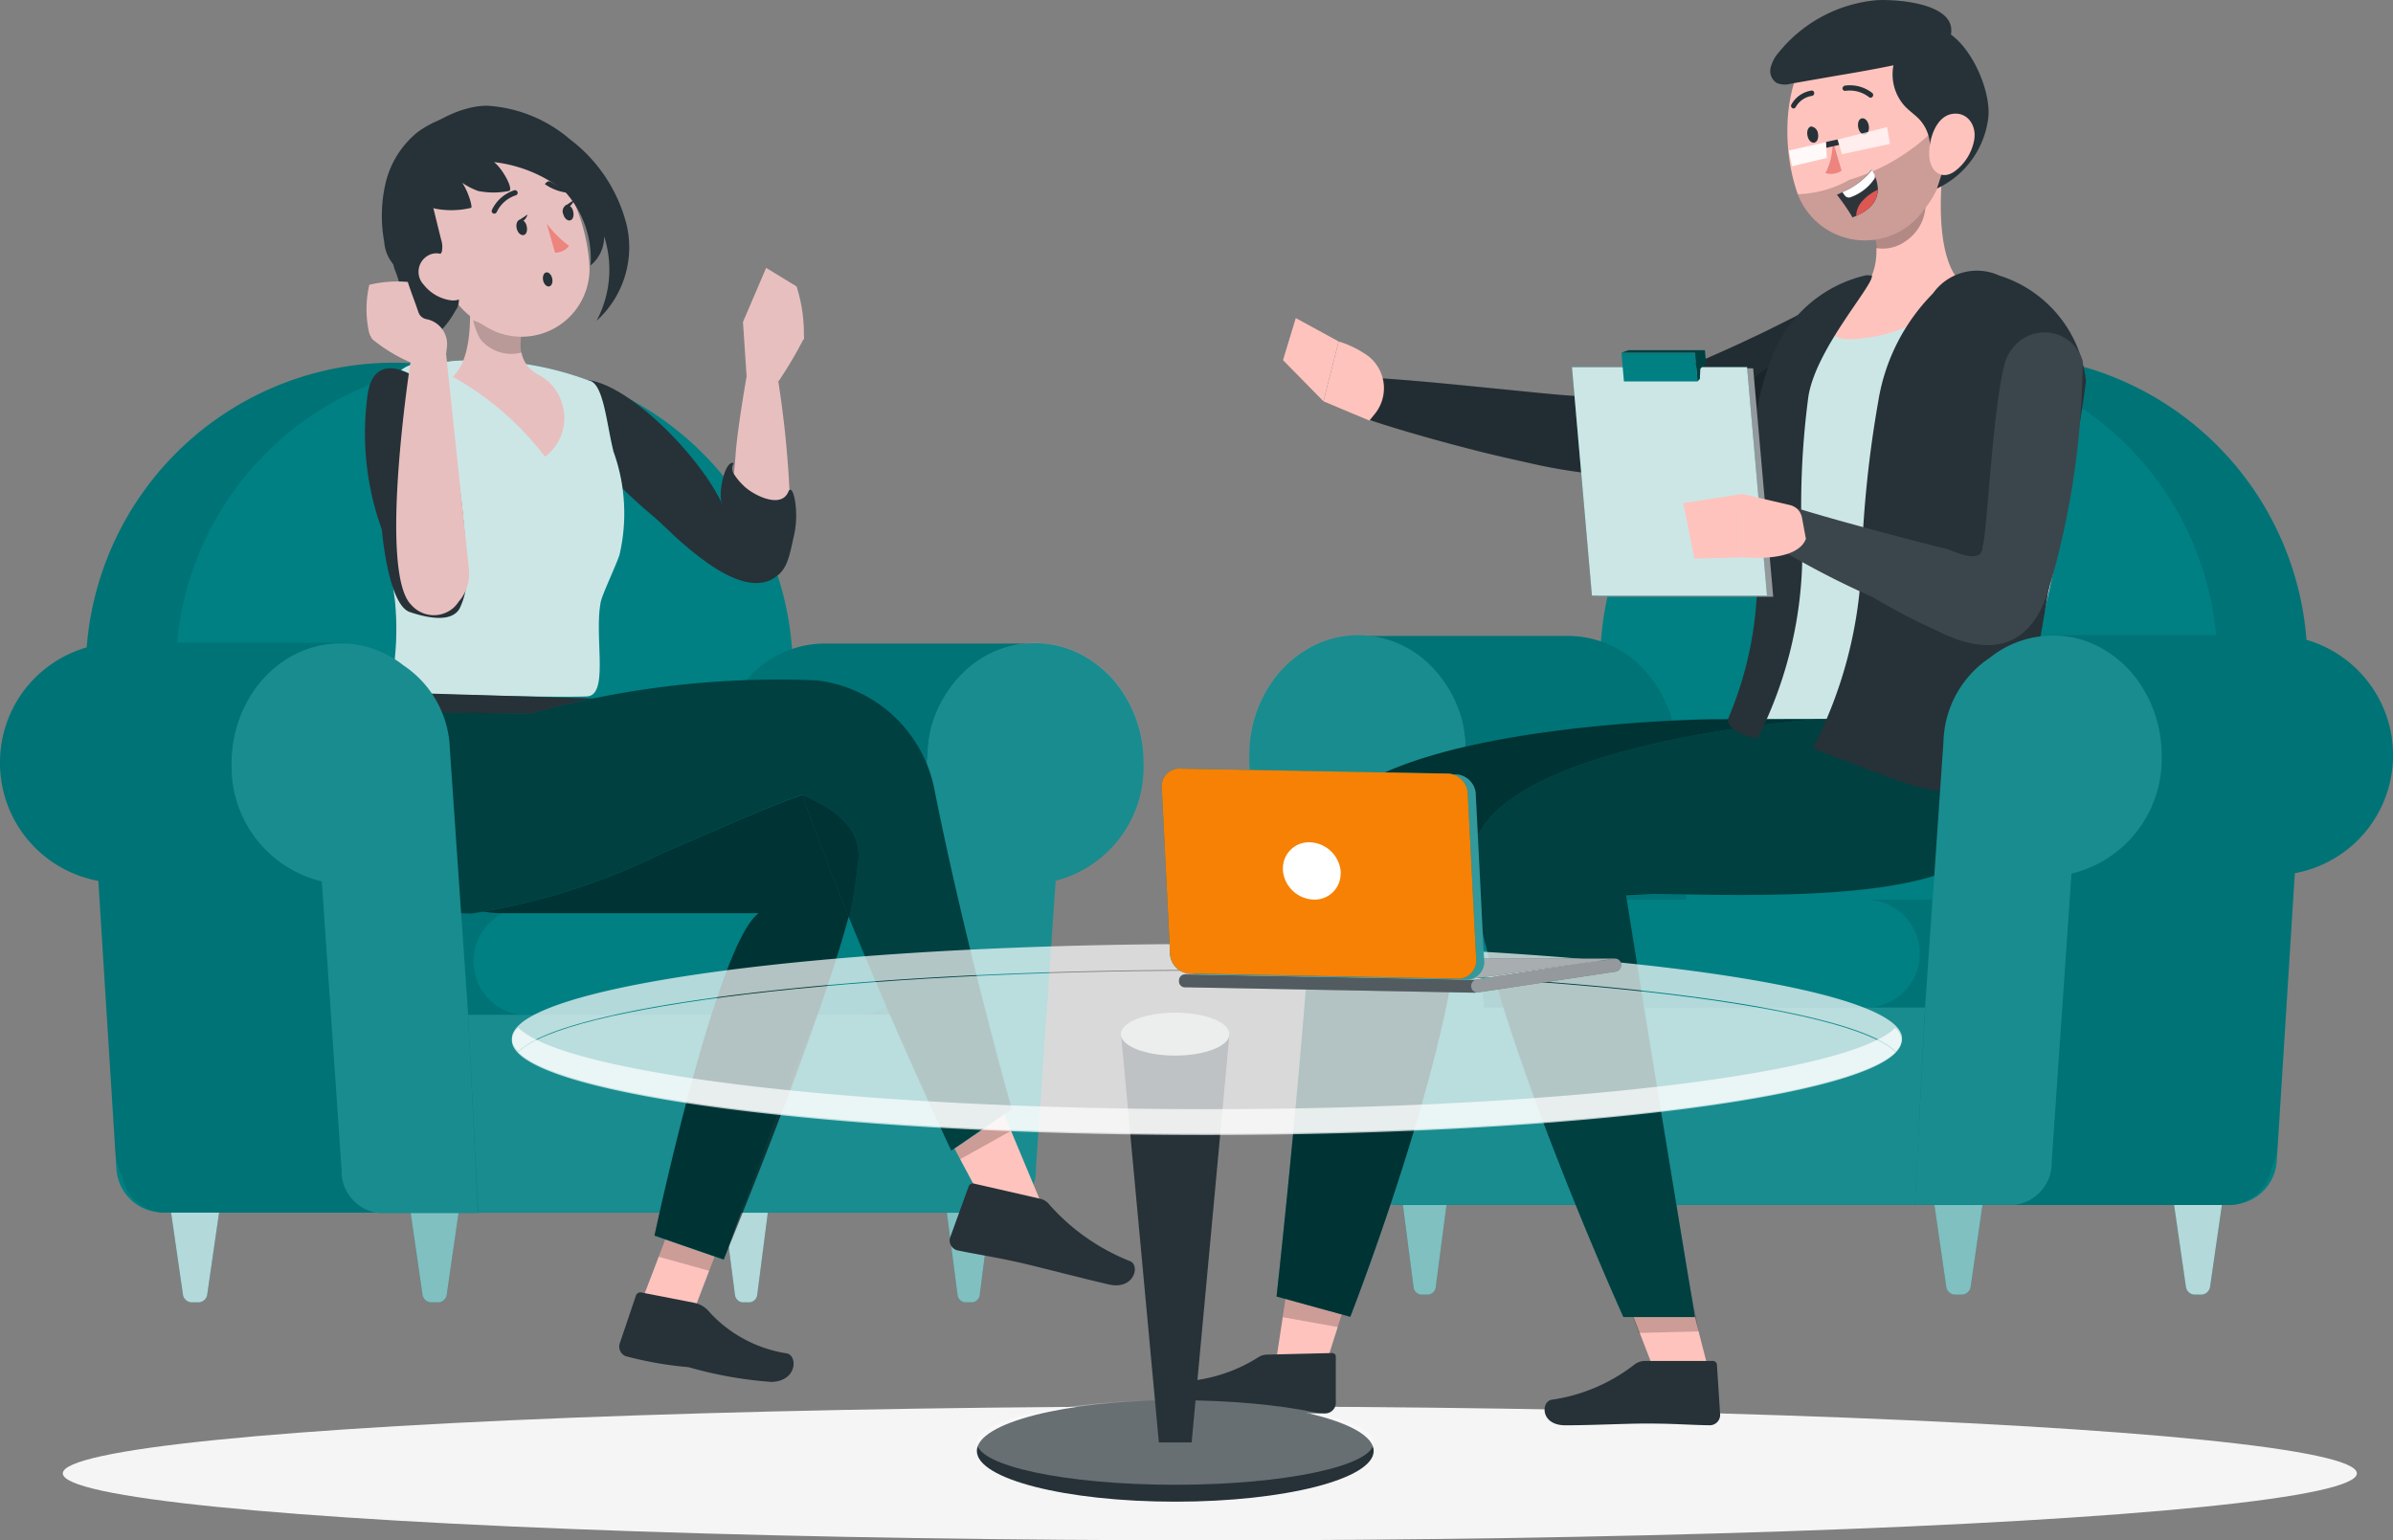 <svg xmlns="http://www.w3.org/2000/svg" width="78.697" height="50.66" viewBox="0 0 78.697 50.66">
  <rect x="0" y="0" width="78.697" height="50.66" fill="#808080" stroke="none"/>
  <g id="Group_6039" data-name="Group 6039" transform="translate(-266.404 -722)">
    <ellipse id="freepik--path--inject-2" cx="37.722" cy="2.202" rx="37.722" ry="2.202" transform="translate(268.469 768.256)" fill="#f5f5f5"/>
    <path id="Path_4640" data-name="Path 4640" d="M56.932,34.346l.988-15.731a10.147,10.147,0,0,0-9.49-10.764h0c-.213-.013-.425-.021-.636-.019h0a10.149,10.149,0,0,0-10.131,9.576L36.63,35.779H55.4A1.531,1.531,0,0,0,56.932,34.346Z" transform="translate(284.346 725.843)" fill="#008083"/>
    <path id="Path_4641" data-name="Path 4641" d="M56.966,33.779l.953-15.162A10.149,10.149,0,0,0,48.428,7.853c-.213-.013-.425-.021-.636-.019h0a10.149,10.149,0,0,0-10.131,9.576L36.63,35.783H54.838A2.14,2.14,0,0,0,56.966,33.779Z" transform="translate(284.346 725.844)" opacity="0.1" style="mix-blend-mode: normal;isolation: isolate"/>
    <path id="Path_4642" data-name="Path 4642" d="M54.862,35.78l1.077-17.166a10.15,10.15,0,0,0-9.5-10.764c-.21-.013-.422-.019-.633-.019h0a10.147,10.147,0,0,0-10.131,9.576L34.636,35.781Z" transform="translate(283.369 725.843)" fill="#008083"/>
    <path id="Path_4643" data-name="Path 4643" d="M48.644,29.546H48.9a.3.3,0,0,0,.276-.262l.389-2.691H47.991l.389,2.691A.3.3,0,0,0,48.644,29.546Z" transform="translate(289.91 735.032)" fill="#008083"/>
    <path id="Path_4644" data-name="Path 4644" d="M48.644,29.546H48.9a.3.3,0,0,0,.276-.262l.389-2.691H47.991l.389,2.691A.3.3,0,0,0,48.644,29.546Z" transform="translate(289.91 735.032)" fill="#fff" opacity="0.7" style="mix-blend-mode: normal;isolation: isolate"/>
    <path id="Path_4645" data-name="Path 4645" d="M31.564,29.546H31.8a.279.279,0,0,0,.25-.262l.352-2.691H30.968l.349,2.691A.28.28,0,0,0,31.564,29.546Z" transform="translate(281.572 735.032)" fill="#008083"/>
    <path id="Path_4646" data-name="Path 4646" d="M31.564,29.546H31.8a.279.279,0,0,0,.25-.262l.352-2.691H30.968l.349,2.691A.28.28,0,0,0,31.564,29.546Z" transform="translate(281.572 735.032)" fill="#fff" opacity="0.5" style="mix-blend-mode: normal;isolation: isolate"/>
    <path id="Path_4647" data-name="Path 4647" d="M36.476,29.546h.235a.279.279,0,0,0,.25-.262l.346-2.691h-1.43l.343,2.691A.281.281,0,0,0,36.476,29.546Z" transform="translate(283.977 735.032)" fill="#008083"/>
    <path id="Path_4648" data-name="Path 4648" d="M36.476,29.546h.235a.279.279,0,0,0,.25-.262l.346-2.691h-1.43l.343,2.691A.281.281,0,0,0,36.476,29.546Z" transform="translate(283.977 735.032)" fill="#fff" opacity="0.7" style="mix-blend-mode: normal;isolation: isolate"/>
    <path id="Path_4649" data-name="Path 4649" d="M43.354,29.546h.259a.3.3,0,0,0,.279-.262l.389-2.691H42.7l.389,2.691A.3.3,0,0,0,43.354,29.546Z" transform="translate(287.32 735.032)" fill="#008083"/>
    <path id="Path_4650" data-name="Path 4650" d="M43.354,29.546h.259a.3.3,0,0,0,.279-.262l.389-2.691H42.7l.389,2.691A.3.3,0,0,0,43.354,29.546Z" transform="translate(287.32 735.032)" fill="#fff" opacity="0.5" style="mix-blend-mode: normal;isolation: isolate"/>
    <path id="Path_4651" data-name="Path 4651" d="M40.956,26.268H34.038L33.58,19.6l-.1-1.432h0l-.045-.66a4.282,4.282,0,0,0-.069-.515.6.6,0,0,0-.024-.115.389.389,0,0,0-.021-.082,3.988,3.988,0,0,0-1.052-1.788,3.4,3.4,0,0,0-2.162-.973h6.722a3.376,3.376,0,0,1,2.355.973,3.994,3.994,0,0,1,1.055,1.788.389.389,0,0,1,.021.082,4.282,4.282,0,0,1,.091.63l.045.66h0Z" transform="translate(281.152 728.881)" fill="#008083"/>
    <path id="Path_4652" data-name="Path 4652" d="M40.956,26.268H34.038L33.58,19.6l-.1-1.432h0l-.045-.66a4.282,4.282,0,0,0-.069-.515.6.6,0,0,0-.024-.115.389.389,0,0,0-.021-.082,3.988,3.988,0,0,0-1.052-1.788,3.4,3.4,0,0,0-2.162-.973h6.722a3.376,3.376,0,0,1,2.355.973,3.994,3.994,0,0,1,1.055,1.788.389.389,0,0,1,.021.082,4.282,4.282,0,0,1,.091.63l.045.66h0Z" transform="translate(281.152 728.881)" opacity="0.1" style="mix-blend-mode: normal;isolation: isolate"/>
    <g id="Group_5143" data-name="Group 5143" transform="translate(327.59 751.582)" opacity="0.1">
      <path id="Path_4653" data-name="Path 4653" d="M41.07,19.858h2.778a1.116,1.116,0,0,1,1.223.955v1.639a1.112,1.112,0,0,1-1.223.955H41.07Z" transform="translate(-41.07 -19.852)"/>
    </g>
    <path id="Rectangle_1902" data-name="Rectangle 1902" d="M34.525,19.855H45.317a1.777,1.777,0,0,1,1.777,1.777h0a1.777,1.777,0,0,1-1.777,1.777H34.525a1.777,1.777,0,0,1-1.777-1.777h0A1.777,1.777,0,0,1,34.525,19.855Z" transform="translate(282.444 731.732)" fill="#008083"/>
    <path id="Path_4654" data-name="Path 4654" d="M57.085,17.964a3.942,3.942,0,0,1-3.278,3.891L53.1,31.336a1.447,1.447,0,0,1-1.341,1.423H44.125a1.446,1.446,0,0,0,1.341-1.423l.389-5.065.329-4.428a3.924,3.924,0,0,0,2.831-2.074,1.848,1.848,0,0,0,.1-.212,3.889,3.889,0,0,0,.338-1.6,4.035,4.035,0,0,0-.082-.8c-.021-.106-.049-.21-.077-.313a4.006,4.006,0,0,0-.654-1.283h0a3.949,3.949,0,0,0-3.129-1.545h7.631a3.937,3.937,0,0,1,3.123,1.539h0A3.935,3.935,0,0,1,57.085,17.964Z" transform="translate(288.017 728.872)" fill="#008083"/>
    <path id="Path_4655" data-name="Path 4655" d="M57.085,17.964a3.942,3.942,0,0,1-3.278,3.891L53.1,31.336a1.447,1.447,0,0,1-1.341,1.423H44.125a1.446,1.446,0,0,0,1.341-1.423l.389-5.065.329-4.428a3.924,3.924,0,0,0,2.831-2.074,1.848,1.848,0,0,0,.1-.212,3.889,3.889,0,0,0,.338-1.6,4.035,4.035,0,0,0-.082-.8c-.021-.106-.049-.21-.077-.313a4.006,4.006,0,0,0-.654-1.283h0a3.949,3.949,0,0,0-3.129-1.545h7.631a3.937,3.937,0,0,1,3.123,1.539h0A3.935,3.935,0,0,1,57.085,17.964Z" transform="translate(288.017 728.872)" opacity="0.1" style="mix-blend-mode: normal;isolation: isolate"/>
    <path id="Path_4656" data-name="Path 4656" d="M57.563,17.964A3.874,3.874,0,0,1,54.6,21.855l-.65,9.478a1.389,1.389,0,0,1-1.222,1.424H32.35a1.39,1.39,0,0,1-1.222-1.424l-.651-9.5a3.854,3.854,0,0,1-2.9-3.873,4.194,4.194,0,0,1,.66-2.278,3.694,3.694,0,0,1,1.317-1.247,3.256,3.256,0,0,1,1.6-.419,3.392,3.392,0,0,1,2.358.973,3.988,3.988,0,0,1,1.052,1.788.441.441,0,0,1,.021.085,4.261,4.261,0,0,1,.091.629l.046.66h0l.554,8.113H49.792l.6-8.754a3.43,3.43,0,0,1,1.526-2.756,3.309,3.309,0,0,1,1.85-.718,2.069,2.069,0,0,1,.215-.01,3.243,3.243,0,0,1,1.557.389l.043.024a3.668,3.668,0,0,1,1.238,1.123h0A4.206,4.206,0,0,1,57.563,17.964Z" transform="translate(279.912 728.874)" fill="#008083"/>
    <path id="Path_4657" data-name="Path 4657" d="M49.466,32.753H32.345a1.39,1.39,0,0,1-1.222-1.424l-.651-9.5a3.854,3.854,0,0,1-2.9-3.873,4.181,4.181,0,0,1,.66-2.278,3.694,3.694,0,0,1,1.317-1.247,3.256,3.256,0,0,1,1.6-.419,3.394,3.394,0,0,1,2.358.973,3.988,3.988,0,0,1,1.052,1.788.441.441,0,0,1,.021.085,4.262,4.262,0,0,1,.091.629l.046.66h0l.562,8.118H49.8Z" transform="translate(279.91 728.872)" fill="#fff" opacity="0.1" style="mix-blend-mode: normal;isolation: isolate"/>
    <path id="Path_4658" data-name="Path 4658" d="M45.973,9.3c-.338.2-.648.356-.973.521s-.644.317-.973.469c-.654.3-1.315.584-2,.831s-1.386.477-2.093.661a13.41,13.41,0,0,1-2.25.4l-.161.015h-.076a17.964,17.964,0,0,1-1.907-.331c-.611-.136-1.216-.271-1.815-.425s-1.192-.311-1.788-.483-1.192-.349-1.774-.548l.271-1.35c1.223.077,2.445.2,3.656.32l1.807.18c.6.058,1.2.109,1.737.128H37.4a12.909,12.909,0,0,0,1.8-.456c.609-.2,1.219-.416,1.826-.676s1.213-.529,1.812-.815c.307-.14.6-.288.894-.434s.6-.3.87-.447Z" transform="translate(281.181 725.368)" fill="#263238"/>
    <path id="Path_4659" data-name="Path 4659" d="M45.973,9.3c-.338.2-.648.356-.973.521s-.644.317-.973.469c-.654.3-1.315.584-2,.831s-1.386.477-2.093.661a13.41,13.41,0,0,1-2.25.4l-.161.015h-.076a17.964,17.964,0,0,1-1.907-.331c-.611-.136-1.216-.271-1.815-.425s-1.192-.311-1.788-.483-1.192-.349-1.774-.548l.271-1.35c1.223.077,2.445.2,3.656.32l1.807.18c.6.058,1.2.109,1.737.128H37.4a12.909,12.909,0,0,0,1.8-.456c.609-.2,1.219-.416,1.826-.676s1.213-.529,1.812-.815c.307-.14.6-.288.894-.434s.6-.3.87-.447Z" transform="translate(281.181 725.368)" opacity="0.1" style="mix-blend-mode: normal;isolation: isolate"/>
    <path id="Path_4660" data-name="Path 4660" d="M30.658,7.993a3.347,3.347,0,0,0-.942-.459l-.5,1.967,1.509.635.171-.21a1.34,1.34,0,0,0-.179-1.888Z" transform="translate(280.713 725.697)" fill="#ffc3bd"/>
    <path id="Path_4661" data-name="Path 4661" d="M29.65,9.753l.5-1.967-1.408-.769L28.321,8.4Z" transform="translate(280.276 725.444)" fill="#ffc3bd"/>
    <path id="Path_4662" data-name="Path 4662" d="M37.6,10.8h.077A7.9,7.9,0,0,0,42.184,8.8,1.537,1.537,0,0,0,41.23,7.9C40.141,7.7,38.806,8.483,37.6,10.8Z" transform="translate(284.82 725.864)" opacity="0.2" style="mix-blend-mode: normal;isolation: isolate"/>
    <path id="Path_4663" data-name="Path 4663" d="M38.458,21.785c1.864-5.033.638-9.661.872-12.216a2.917,2.917,0,0,1,2.361-2.6c1.272-.246,2.846-.521,4.346-.724a2.934,2.934,0,0,1,3.307,2.5,2.821,2.821,0,0,1,.027.448,32.644,32.644,0,0,1-2.562,12.6l-3.93-.018Z" transform="translate(285.241 725.051)" fill="#008083"/>
    <path id="Path_4664" data-name="Path 4664" d="M38.458,21.785c1.864-5.033.638-9.661.872-12.216a2.917,2.917,0,0,1,2.361-2.6c1.272-.246,2.846-.521,4.346-.724a2.934,2.934,0,0,1,3.307,2.5,2.821,2.821,0,0,1,.027.448,32.644,32.644,0,0,1-2.562,12.6l-3.93-.018Z" transform="translate(285.241 725.051)" fill="#fff" opacity="0.8" style="mix-blend-mode: normal;isolation: isolate"/>
    <g id="freepik--character-2--inject-102--inject-2" transform="translate(304.494 745.648)">
      <path id="Path_4665" data-name="Path 4665" d="M28.614,28.193l-.5,3.278H29.7l1.043-3.278Z" transform="translate(-24.319 -9.833)" fill="#ffc3bd"/>
      <path id="Path_4666" data-name="Path 4666" d="M29.16,29.917l2.116-.051a.119.119,0,0,1,.131.1v1.569a.356.356,0,0,1-.349.317c-.736,0-1.086-.027-2.016,0a23.711,23.711,0,0,1-2.962-.2c-.752-.128-.548-.834-.209-.846a5.2,5.2,0,0,0,2.95-.778A.571.571,0,0,1,29.16,29.917Z" transform="translate(-25.567 -9.013)" fill="#263238"/>
      <path id="Path_4667" data-name="Path 4667" d="M28.316,29.506l.2-1.313H30.64l-.51,1.639Z" transform="translate(-24.221 -9.833)" opacity="0.2" style="mix-blend-mode: normal;isolation: isolate"/>
      <path id="Path_4668" data-name="Path 4668" d="M42.523,15.876s-12.869.128-13.07,4.2c-.285,5.859-1.274,14.786-1.274,14.786l2.425.667s3.462-8.858,3.6-13.435c3.62-.72,12.926,0,14.019-2.384a6.374,6.374,0,0,0,.41-3.847Z" transform="translate(-24.288 -15.869)" fill="#008083"/>
      <path id="Path_4669" data-name="Path 4669" d="M42.523,15.876s-12.869.128-13.07,4.2c-.285,5.859-1.274,14.786-1.274,14.786l2.425.667s3.462-8.858,3.6-13.435c3.62-.72,12.926,0,14.019-2.384a6.374,6.374,0,0,0,.41-3.847Z" transform="translate(-24.288 -15.869)" opacity="0.6" style="mix-blend-mode: normal;isolation: isolate"/>
      <path id="Path_4670" data-name="Path 4670" d="M36.05,29.081l.858,2.221h1.734l-.6-2.336Z" transform="translate(-20.433 -9.454)" fill="#ffc3bd"/>
      <path id="Path_4671" data-name="Path 4671" d="M38.331,29.951l-.337-1.71-2.193.273L36.363,30Z" transform="translate(-20.555 -9.809)" opacity="0.2" style="mix-blend-mode: normal;isolation: isolate"/>
      <path id="Path_4672" data-name="Path 4672" d="M37.4,30.04h2.215a.136.136,0,0,1,.149.121v0h0l.107,1.66a.343.343,0,0,1-.344.335c-.778-.013-1.14-.057-2.114-.057-.6,0-1.807.058-2.634.058s-.8-.778-.456-.839a5.769,5.769,0,0,0,2.74-1.168A.58.58,0,0,1,37.4,30.04Z" transform="translate(-21.391 -8.928)" fill="#263238"/>
      <path id="Path_4673" data-name="Path 4673" d="M43.874,15.874s-11.673.791-11.385,4.864c.313,4.459,4.988,14.8,4.988,14.8h2.352s-1.557-9.386-2.272-13.927c3.292,0,10.92.5,12.017-1.888a6.381,6.381,0,0,0,.408-3.853Z" transform="translate(-22.179 -15.868)" fill="#008083"/>
      <path id="Path_4674" data-name="Path 4674" d="M43.874,15.874s-11.673.791-11.385,4.864c.313,4.459,4.988,14.8,4.988,14.8h2.352s-1.557-9.386-2.272-13.927c3.292,0,10.92.5,12.017-1.888a6.381,6.381,0,0,0,.408-3.853Z" transform="translate(-22.179 -15.868)" opacity="0.5" style="mix-blend-mode: normal;isolation: isolate"/>
    </g>
    <path id="Path_4675" data-name="Path 4675" d="M41.771,5.636c.268,1.043.352,2.335-1.1,2.869-.4.642-.6,1.318.952,1.077a4.767,4.767,0,0,0,3.129-1.77C43.824,7,43.994,4.505,44.229,3.1Z" transform="translate(286.186 723.525)" fill="#ffc3bd"/>
    <path id="Path_4676" data-name="Path 4676" d="M42.7,6.071a4.334,4.334,0,0,0-3.015,2.475,8.891,8.891,0,0,0-.718,3.954c.012,1.353.165,2.7.128,4.049a11.981,11.981,0,0,1-.953,4.127c0,.349.527.545.973.636a13.569,13.569,0,0,0,1.476-6.2,27.287,27.287,0,0,1,.2-5.065c.265-1.6,2.174-3.678,2.086-3.967Z" transform="translate(285.086 724.98)" fill="#263238"/>
    <path id="Path_4677" data-name="Path 4677" d="M42.417,5.918a1.292,1.292,0,0,1-.985.237,4.422,4.422,0,0,0-.055-.755l1.61-1.323a3.594,3.594,0,0,1,.069.521A1.477,1.477,0,0,1,42.417,5.918Z" transform="translate(286.671 724.004)" opacity="0.3" style="mix-blend-mode: normal;isolation: isolate"/>
    <path id="Path_4678" data-name="Path 4678" d="M40.951.8c-1.7.962-1.719,3.684-1.192,5.253a2.359,2.359,0,0,0,4.13.693c.833-1.052.712-2.114.672-3.944a2.355,2.355,0,0,0-3.61-2Z" transform="translate(285.729 722.22)" fill="#ffc3bd"/>
    <path id="Path_4679" data-name="Path 4679" d="M41.387,4.608a3.623,3.623,0,0,1-1.7.475,2.355,2.355,0,0,0,4.085.584,3.294,3.294,0,0,0,.7-3.02A6.606,6.606,0,0,1,41.387,4.608Z" transform="translate(285.841 723.303)" opacity="0.2" style="mix-blend-mode: normal;isolation: isolate"/>
    <path id="Path_4680" data-name="Path 4680" d="M42.008,1.33a1.555,1.555,0,0,0,.173,1.862c.149.161.343.286.49.447a1.329,1.329,0,0,1,.335.946.972.972,0,0,1,.924-.822L43.237,5.9a2.96,2.96,0,0,0,1.688-2.335C45.074,2.19,43.37-.769,42.008,1.33Z" transform="translate(286.867 722.301)" fill="#263238"/>
    <path id="Path_4681" data-name="Path 4681" d="M39.359,1.716a1.2,1.2,0,0,0-.27.508.471.471,0,0,0,.2.5.706.706,0,0,0,.463.024L41.3,2.478c.894-.149,1.788-.31,2.661-.521a1.33,1.33,0,0,0,.994-.617C45.463.124,43.311-.034,42.592,0A4.672,4.672,0,0,0,39.359,1.716Z" transform="translate(285.544 722.005)" fill="#263238"/>
    <path id="Path_4682" data-name="Path 4682" d="M43.3,2.522c-.51.115-.727.848-.714,1.318,0,.535.389.883.84.56a1.646,1.646,0,0,0,.638-1.028C44.156,2.87,43.812,2.407,43.3,2.522Z" transform="translate(287.263 723.233)" fill="#ffc3bd"/>
    <path id="Path_4683" data-name="Path 4683" d="M40.827,4.094a.634.634,0,0,1-.532.08,2.087,2.087,0,0,0,.231-1.088Z" transform="translate(286.141 723.519)" fill="#ed847e"/>
    <path id="Path_4684" data-name="Path 4684" d="M41.532,2.26a1.038,1.038,0,0,0-.761-.2h0a.085.085,0,0,1-.1-.07.1.1,0,0,1,.074-.1,1.191,1.191,0,0,1,.91.246h0a.088.088,0,0,1,0,.122.1.1,0,0,1-.039.025A.087.087,0,0,1,41.532,2.26Z" transform="translate(286.327 722.927)" fill="#263238"/>
    <path id="Path_4685" data-name="Path 4685" d="M39.573,2.568h0a.084.084,0,0,1-.024-.116.906.906,0,0,1,.667-.457h0a.081.081,0,0,1,.082.077h0a.091.091,0,0,1-.083.1.735.735,0,0,0-.526.368.091.091,0,0,1-.07.045A.072.072,0,0,1,39.573,2.568Z" transform="translate(285.769 722.983)" fill="#263238"/>
    <path id="Path_4686" data-name="Path 4686" d="M40.548,4.565a7.122,7.122,0,0,1,.515.745l.121-.051c.548-.237.7-.568.712-.861a1.255,1.255,0,0,0-.209-.656,2.355,2.355,0,0,1-.955.736C40.618,4.537,40.548,4.565,40.548,4.565Z" transform="translate(286.265 723.84)" fill="#2e353a"/>
    <path id="Path_4687" data-name="Path 4687" d="M40.669,4.478l.08.109a.164.164,0,0,0,.2.052,1.588,1.588,0,0,0,.778-.609.159.159,0,0,0,0-.133,1.359,1.359,0,0,0-.089-.149A2.45,2.45,0,0,1,40.669,4.478Z" transform="translate(286.324 723.843)" fill="#fff"/>
    <path id="Path_4688" data-name="Path 4688" d="M40.972,5.047c.548-.237.7-.568.712-.863a1.6,1.6,0,0,0-.542.411A.777.777,0,0,0,40.972,5.047Z" transform="translate(286.473 724.056)" fill="#de5753"/>
    <path id="Path_4689" data-name="Path 4689" d="M40.022,2.788c-.1.018-.149.149-.121.3s.13.25.225.231.149-.149.121-.3A.26.26,0,0,0,40.022,2.788Z" transform="translate(285.944 723.372)" fill="#263238"/>
    <path id="Path_4690" data-name="Path 4690" d="M41.142,2.608c-.1.018-.149.149-.121.3s.13.25.225.231.149-.149.121-.3S41.238,2.591,41.142,2.608Z" transform="translate(286.493 723.283)" fill="#263238"/>
    <path id="Path_4691" data-name="Path 4691" d="M39.486,3.409l1.228-.276.021.521-1.143.273Z" transform="translate(285.745 723.541)" fill="#fff" opacity="0.9" style="mix-blend-mode: normal;isolation: isolate"/>
    <g id="Group_5144" data-name="Group 5144" transform="translate(326.832 726.18)" opacity="0.8">
      <path id="Path_4692" data-name="Path 4692" d="M40.561,3.214l.149.478,1.576-.338L42.192,2.8Z" transform="translate(-40.561 -2.801)" fill="#fff" opacity="0.9" style="mix-blend-mode: normal;isolation: isolate"/>
    </g>
    <path id="Path_4693" data-name="Path 4693" d="M40.317,3.348l-.007-.192.374-.082.055.18Z" transform="translate(286.148 723.512)" fill="#263238"/>
    <path id="Path_4694" data-name="Path 4694" d="M40.015,21.68s2.215.858,2.723,1.025a6.39,6.39,0,0,0,1.824.419,2.234,2.234,0,0,0,1.725-.644,4.261,4.261,0,0,0,.833-2.224q.606-3.538,1.217-7.078A31,31,0,0,0,49,9.6a4.1,4.1,0,0,0-2.846-3.468,1.773,1.773,0,0,0-2.184.584,6.523,6.523,0,0,0-1.8,3.547,37.573,37.573,0,0,0-.547,5.214A14.4,14.4,0,0,1,40.015,21.68Z" transform="translate(286.004 724.932)" fill="#263238"/>
    <path id="Path_4695" data-name="Path 4695" d="M49.367,8.283a27.147,27.147,0,0,1-1.126,7.531c-.93,3-3.485,1.381-3.854,1.242a20.029,20.029,0,0,1-1.913-1.012,29.073,29.073,0,0,1-3.427-1.8l.623-1.229c1.213.413,4.642,1.3,5.214,1.438.246.064,1.2.565,1.192-.1.134-.22.32-4.5.731-6.016a1.281,1.281,0,0,1,.24-.465l.037-.046a1.311,1.311,0,0,1,2.284.447Z" transform="translate(285.529 725.601)" fill="#263238"/>
    <path id="Path_4696" data-name="Path 4696" d="M49.367,8.283a27.147,27.147,0,0,1-1.126,7.531c-.93,3-3.485,1.381-3.854,1.242a20.029,20.029,0,0,1-1.913-1.012,29.073,29.073,0,0,1-3.427-1.8l.623-1.229c1.213.413,4.642,1.3,5.214,1.438.246.064,1.2.565,1.192-.1.134-.22.32-4.5.731-6.016a1.281,1.281,0,0,1,.24-.465l.037-.046a1.311,1.311,0,0,1,2.284.447Z" transform="translate(285.529 725.601)" fill="#fff" opacity="0.1" style="mix-blend-mode: normal;isolation: isolate"/>
    <path id="Path_4697" data-name="Path 4697" d="M41.253,15.639H35.492l-.657-7.513h5.758Z" transform="translate(283.466 725.987)" fill="#263238"/>
    <path id="Path_4698" data-name="Path 4698" d="M41.253,15.639H35.492l-.657-7.513h5.758Z" transform="translate(283.466 725.987)" fill="#fff" opacity="0.5" style="mix-blend-mode: normal;isolation: isolate"/>
    <path id="Path_4699" data-name="Path 4699" d="M41.115,15.615H35.357L34.7,8.1h5.758Z" transform="translate(283.4 725.975)" fill="#008083"/>
    <path id="Path_4700" data-name="Path 4700" d="M41.115,15.615H35.357L34.7,8.1h5.758Z" transform="translate(283.4 725.975)" fill="#fff" opacity="0.8" style="mix-blend-mode: normal;isolation: isolate"/>
    <path id="Path_4701" data-name="Path 4701" d="M38.3,8.725H35.874l-.082-.94h2.413Z" transform="translate(283.935 725.82)" fill="#008083"/>
    <path id="Path_4702" data-name="Path 4702" d="M35.792,7.808l.237-.082h2.507l.034.4-.186.216-.012.326-.077.08-.083-.94Z" transform="translate(283.935 725.791)" fill="#008083"/>
    <path id="Path_4703" data-name="Path 4703" d="M35.792,7.808l.237-.082h2.507l.034.4-.186.216-.012.326-.077.08-.083-.94Z" transform="translate(283.935 725.791)" opacity="0.5" style="mix-blend-mode: normal;isolation: isolate"/>
    <path id="Path_4704" data-name="Path 4704" d="M40.423,11.677l.13.7c-.311.812-2.095.6-2.095.6V10.9l1.573.366A.523.523,0,0,1,40.423,11.677Z" transform="translate(285.241 727.346)" fill="#ffc3bd"/>
    <path id="Path_4705" data-name="Path 4705" d="M39.092,10.9l.007,2.086-1.579.039L37.158,11.2Z" transform="translate(284.604 727.346)" fill="#ffc3bd"/>
    <path id="Path_4706" data-name="Path 4706" d="M42.611,26.264l.6-8.754a3.429,3.429,0,0,1,1.526-2.756,3.309,3.309,0,0,1,1.85-.718,1.722,1.722,0,0,1,.215-.009,3.243,3.243,0,0,1,1.557.389.244.244,0,0,1,.043.024,3.668,3.668,0,0,1,1.238,1.123h0a4.21,4.21,0,0,1,.745,2.4,3.874,3.874,0,0,1-2.965,3.891l-.651,9.471a1.389,1.389,0,0,1-1.222,1.424H42.268Z" transform="translate(287.107 728.877)" fill="#008083"/>
    <path id="Path_4707" data-name="Path 4707" d="M42.611,26.264l.6-8.754a3.429,3.429,0,0,1,1.526-2.756,3.309,3.309,0,0,1,1.85-.718,1.722,1.722,0,0,1,.215-.009,3.243,3.243,0,0,1,1.557.389.244.244,0,0,1,.043.024,3.668,3.668,0,0,1,1.238,1.123h0a4.21,4.21,0,0,1,.745,2.4,3.874,3.874,0,0,1-2.965,3.891l-.651,9.471a1.389,1.389,0,0,1-1.222,1.424H42.268Z" transform="translate(287.107 728.877)" fill="#fff" opacity="0.1" style="mix-blend-mode: normal;isolation: isolate"/>
    <path id="Path_4708" data-name="Path 4708" d="M12.783,20.486H9.941a1.14,1.14,0,0,0-1.253.973V23.14a1.136,1.136,0,0,0,1.253.973h2.843Z" transform="translate(270.66 732.038)" fill="#008083"/>
    <path id="Path_4709" data-name="Path 4709" d="M2.9,34.516,1.914,18.785A10.146,10.146,0,0,1,11.4,8.022h0c.213-.013.425-.021.636-.019h0A10.147,10.147,0,0,1,22.171,17.58L23.2,35.95H4.423A1.531,1.531,0,0,1,2.9,34.516Z" transform="translate(267.332 725.927)" fill="#008083"/>
    <path id="Path_4710" data-name="Path 4710" d="M2.866,33.946,1.913,18.784A10.146,10.146,0,0,1,11.4,8.021h0c.213-.013.425-.021.636-.019h0A10.147,10.147,0,0,1,22.17,17.579L23.2,35.951H5.007A2.14,2.14,0,0,1,2.866,33.946Z" transform="translate(267.331 725.926)" opacity="0.1" style="mix-blend-mode: normal;isolation: isolate"/>
    <path id="Path_4711" data-name="Path 4711" d="M4.976,35.951,3.9,18.784A10.146,10.146,0,0,1,13.387,8.021h0c.213-.013.426-.021.639-.019h0a10.149,10.149,0,0,1,10.131,9.576L25.2,35.952Z" transform="translate(268.304 725.926)" fill="#008083"/>
    <path id="Path_4712" data-name="Path 4712" d="M4.7,29.718H4.444a.3.3,0,0,1-.279-.265l-.389-2.691H5.355l-.389,2.691A.3.3,0,0,1,4.7,29.718Z" transform="translate(268.254 735.115)" fill="#008083"/>
    <path id="Path_4713" data-name="Path 4713" d="M4.7,29.718H4.444a.3.3,0,0,1-.279-.265l-.389-2.691H5.355l-.389,2.691A.3.3,0,0,1,4.7,29.718Z" transform="translate(268.254 735.115)" fill="#fff" opacity="0.7" style="mix-blend-mode: normal;isolation: isolate"/>
    <path id="Path_4714" data-name="Path 4714" d="M21.733,29.718H21.5a.282.282,0,0,1-.25-.265L20.9,26.762h1.43l-.346,2.691A.281.281,0,0,1,21.733,29.718Z" transform="translate(276.642 735.115)" fill="#008083"/>
    <path id="Path_4715" data-name="Path 4715" d="M21.733,29.718H21.5a.282.282,0,0,1-.25-.265L20.9,26.762h1.43l-.346,2.691A.281.281,0,0,1,21.733,29.718Z" transform="translate(276.642 735.115)" fill="#fff" opacity="0.5" style="mix-blend-mode: normal;isolation: isolate"/>
    <path id="Path_4716" data-name="Path 4716" d="M16.824,29.718h-.237a.282.282,0,0,1-.25-.265l-.349-2.691H17.42l-.346,2.691A.285.285,0,0,1,16.824,29.718Z" transform="translate(274.235 735.115)" fill="#008083"/>
    <path id="Path_4717" data-name="Path 4717" d="M16.824,29.718h-.237a.282.282,0,0,1-.25-.265l-.349-2.691H17.42l-.346,2.691A.285.285,0,0,1,16.824,29.718Z" transform="translate(274.235 735.115)" fill="#fff" opacity="0.7" style="mix-blend-mode: normal;isolation: isolate"/>
    <path id="Path_4718" data-name="Path 4718" d="M9.992,29.718H9.732a.3.3,0,0,1-.279-.265l-.389-2.691h1.578l-.389,2.691A.3.3,0,0,1,9.992,29.718Z" transform="translate(270.844 735.115)" fill="#008083"/>
    <path id="Path_4719" data-name="Path 4719" d="M9.992,29.718H9.732a.3.3,0,0,1-.279-.265l-.389-2.691h1.578l-.389,2.691A.3.3,0,0,1,9.992,29.718Z" transform="translate(270.844 735.115)" fill="#fff" opacity="0.5" style="mix-blend-mode: normal;isolation: isolate"/>
    <path id="Path_4720" data-name="Path 4720" d="M15.437,26.431h6.919l.457-6.664.1-1.432h0l.046-.66a4.6,4.6,0,0,1,.066-.515.592.592,0,0,1,.025-.113.4.4,0,0,1,.021-.083,3.988,3.988,0,0,1,1.052-1.788,3.4,3.4,0,0,1,2.16-.973H19.558a3.383,3.383,0,0,0-2.358.973,3.988,3.988,0,0,0-1.052,1.788.4.4,0,0,0-.021.083,4.262,4.262,0,0,0-.091.629l-.045.66h0Z" transform="translate(273.965 728.963)" fill="#008083"/>
    <path id="Path_4721" data-name="Path 4721" d="M15.437,26.431h6.919l.457-6.664.1-1.432h0l.046-.66a4.6,4.6,0,0,1,.066-.515.592.592,0,0,1,.025-.113.4.4,0,0,1,.021-.083,3.988,3.988,0,0,1,1.052-1.788,3.4,3.4,0,0,1,2.16-.973H19.558a3.383,3.383,0,0,0-2.358.973,3.988,3.988,0,0,0-1.052,1.788.4.4,0,0,0-.021.083,4.262,4.262,0,0,0-.091.629l-.045.66h0Z" transform="translate(273.965 728.963)" opacity="0.1" style="mix-blend-mode: normal;isolation: isolate"/>
    <g id="Group_5145" data-name="Group 5145" transform="translate(279.918 751.835)" opacity="0.1">
      <path id="Path_4722" data-name="Path 4722" d="M13.073,20.028h-2.78a1.113,1.113,0,0,0-1.222.955v1.639a1.113,1.113,0,0,0,1.222.955h2.78Z" transform="translate(-9.071 -20.022)"/>
    </g>
    <path id="Rectangle_1903" data-name="Rectangle 1903" d="M12.227,20.025H23.019A1.777,1.777,0,0,1,24.8,21.8h0a1.777,1.777,0,0,1-1.777,1.777H12.227A1.777,1.777,0,0,1,10.45,21.8h0A1.777,1.777,0,0,1,12.227,20.025Z" transform="translate(271.523 731.815)" fill="#008083"/>
    <path id="Path_4723" data-name="Path 4723" d="M0,18.133a3.942,3.942,0,0,0,3.278,3.891L4,31.5a1.446,1.446,0,0,0,1.341,1.424h7.625A1.446,1.446,0,0,1,11.62,31.5l-.389-5.065L10.9,22.012a3.942,3.942,0,0,1-2.823-2.075c-.037-.07-.07-.149-.1-.215a3.856,3.856,0,0,1-.341-1.6,3.958,3.958,0,0,1,.083-.806c.021-.106.049-.21.076-.311a4.064,4.064,0,0,1,.656-1.284h0A3.945,3.945,0,0,1,9.807,14.6a3.905,3.905,0,0,1,1.751-.416H3.942A3.952,3.952,0,0,0,.813,15.724h0A3.933,3.933,0,0,0,0,18.133Z" transform="translate(266.404 728.955)" fill="#008083"/>
    <path id="Path_4724" data-name="Path 4724" d="M0,18.133a3.942,3.942,0,0,0,3.278,3.891L4,31.5a1.446,1.446,0,0,0,1.341,1.424h7.625A1.446,1.446,0,0,1,11.62,31.5l-.389-5.065L10.9,22.012a3.942,3.942,0,0,1-2.823-2.075c-.037-.07-.07-.149-.1-.215a3.856,3.856,0,0,1-.341-1.6,3.958,3.958,0,0,1,.083-.806c.021-.106.049-.21.076-.311a4.064,4.064,0,0,1,.656-1.284h0A3.945,3.945,0,0,1,9.807,14.6a3.905,3.905,0,0,1,1.751-.416H3.942A3.952,3.952,0,0,0,.813,15.724h0A3.933,3.933,0,0,0,0,18.133Z" transform="translate(266.404 728.955)" opacity="0.1" style="mix-blend-mode: normal;isolation: isolate"/>
    <path id="Path_4725" data-name="Path 4725" d="M5.123,18.13a3.874,3.874,0,0,0,2.965,3.891l.65,9.481a1.388,1.388,0,0,0,1.222,1.424H30.336A1.389,1.389,0,0,0,31.558,31.5l.651-9.495A3.859,3.859,0,0,0,35.1,18.135a4.2,4.2,0,0,0-.657-2.278,3.7,3.7,0,0,0-1.318-1.247,3.268,3.268,0,0,0-1.6-.416,3.383,3.383,0,0,0-2.358.973,3.994,3.994,0,0,0-1.055,1.788.522.522,0,0,0-.019.083,4.073,4.073,0,0,0-.091.629l-.046.66h0l-.554,8.1H12.888l-.6-8.754a3.429,3.429,0,0,0-1.526-2.756,3.335,3.335,0,0,0-1.85-.718H8.7a3.243,3.243,0,0,0-1.557.389.244.244,0,0,0-.045.021,3.713,3.713,0,0,0-1.238,1.123h0A4.187,4.187,0,0,0,5.123,18.13Z" transform="translate(268.913 728.959)" fill="#008083"/>
    <path id="Path_4726" data-name="Path 4726" d="M10.668,32.921H27.789A1.389,1.389,0,0,0,29.011,31.5L29.662,22a3.859,3.859,0,0,0,2.895-3.873,4.2,4.2,0,0,0-.657-2.278A3.7,3.7,0,0,0,30.581,14.6a3.268,3.268,0,0,0-1.6-.416,3.383,3.383,0,0,0-2.358.973,3.994,3.994,0,0,0-1.055,1.788.523.523,0,0,0-.019.083,4.073,4.073,0,0,0-.091.629l-.046.66h0l-.554,8.1H10.333Z" transform="translate(271.465 728.956)" fill="#fff" opacity="0.1" style="mix-blend-mode: normal;isolation: isolate"/>
    <path id="Path_4727" data-name="Path 4727" d="M14.055,30.291l1.66.459,1.49-3.9-1.66-.459Z" transform="translate(273.289 734.933)" fill="#ffc3bd"/>
    <path id="Path_4728" data-name="Path 4728" d="M16.647,29.188a.868.868,0,0,0-.532-.323l-1.7-.332a.158.158,0,0,0-.2.106l-.527,1.557a.342.342,0,0,0,.206.435h.013a11.99,11.99,0,0,0,2.041.355,13.415,13.415,0,0,0,2.735.486c.852-.034.851-.877.492-.94A4.354,4.354,0,0,1,16.647,29.188Z" transform="translate(273.1 735.979)" fill="#263238"/>
    <g id="Group_5146" data-name="Group 5146" transform="translate(288.066 761.323)" opacity="0.2">
      <path id="Path_4729" data-name="Path 4729" d="M16.968,26.852,16.2,28.863,14.54,28.4l.767-2.01Z" transform="translate(-14.54 -26.39)"/>
    </g>
    <path id="Path_4730" data-name="Path 4730" d="M14.047,17.288s9.992-.055,9.684,3.292a29.553,29.553,0,0,1-2.139,6.931c-1.228,3.325-2.291,6.226-2.291,6.226l-2.276-.788s2.044-9.615,3.427-10.6H12c-2.8,0-4-3.07-1.283-6.65A5.972,5.972,0,0,1,14.047,17.288Z" transform="translate(270.905 729.696)" fill="#008083"/>
    <path id="Path_4731" data-name="Path 4731" d="M14.048,17.286s9.992-.055,9.684,3.292c.149,2.086-4.434,13.152-4.434,13.152l-2.276-.788s2.044-9.615,3.427-10.6H12c-2.8,0-4-3.07-1.283-6.65A6,6,0,0,1,14.048,17.286Z" transform="translate(270.905 729.693)" opacity="0.6" style="mix-blend-mode: normal;isolation: isolate"/>
    <path id="Path_4732" data-name="Path 4732" d="M19.546,14.79c-1.229,1.123-3.644-1.535-4.033-1.85-.833-.681-3.278-2.965-3.152-3.759.389-2.335,4.218.973,5.325,3.252Z" transform="translate(272.456 726.112)" fill="#263238"/>
    <path id="Path_4733" data-name="Path 4733" d="M10.754,7.977c-.617.13-1.284-.091-1.718.366a2.885,2.885,0,0,0-.676,1.725,11.506,11.506,0,0,0,.136,2.619q.194,1.582.407,3.161a9.4,9.4,0,0,1-.1,2.6h0a.42.42,0,0,0,.237.447s4.784.164,6.175.11c.745-.027.231-1.973.459-3.112.051-.253.545-1.292.618-1.557a5.991,5.991,0,0,0-.2-3.379c-.231-.916-.326-2.235-.794-2.335A10.657,10.657,0,0,0,10.754,7.977Z" transform="translate(270.488 725.899)" fill="#008083"/>
    <path id="Path_4734" data-name="Path 4734" d="M10.754,7.977c-.617.13-1.284-.091-1.718.366a2.885,2.885,0,0,0-.676,1.725,11.506,11.506,0,0,0,.136,2.619q.194,1.582.407,3.161a9.4,9.4,0,0,1-.1,2.6h0a.42.42,0,0,0,.237.447s4.784.164,6.175.11c.745-.027.231-1.973.459-3.112.051-.253.545-1.292.618-1.557a5.991,5.991,0,0,0-.2-3.379c-.231-.916-.326-2.235-.794-2.335A10.657,10.657,0,0,0,10.754,7.977Z" transform="translate(270.488 725.899)" fill="#fff" opacity="0.8" style="mix-blend-mode: normal;isolation: isolate"/>
    <path id="Path_4735" data-name="Path 4735" d="M10.209,8.789c-.064-.1-1.751-1.514-2.053.122a9.275,9.275,0,0,0,.456,4.52s.2,2.466.918,2.711,1.4.307,1.639-.115a2.5,2.5,0,0,0,.241-1.052S11.328,10.485,10.209,8.789Z" transform="translate(270.35 725.987)" fill="#263238"/>
    <path id="Path_4736" data-name="Path 4736" d="M10.425,5.869c.173,1.043.319,2.965-.431,3.64a9.838,9.838,0,0,1,3.033,2.632,1.585,1.585,0,0,0,.556-1.77,1.546,1.546,0,0,0-.778-.93c-.711-.389-.642-1.125-.447-1.813Z" transform="translate(271.299 724.881)" fill="#e8bfbf"/>
    <path id="Path_4737" data-name="Path 4737" d="M10.443,7.064l.682.262a2.244,2.244,0,0,0,.918.149h0a1.449,1.449,0,0,0,0,.65,1.31,1.31,0,0,1-1.362-.437A2.235,2.235,0,0,1,10.443,7.064Z" transform="translate(271.52 725.467)" opacity="0.2" style="mix-blend-mode: normal;isolation: isolate"/>
    <path id="Path_4738" data-name="Path 4738" d="M22.264,28.291h1.859l-1.947-4.663-1.26,2.141Z" transform="translate(276.649 733.58)" fill="#ffc3bd"/>
    <path id="Path_4739" data-name="Path 4739" d="M23.949,26.626l-2.181-.5a.149.149,0,0,0-.183.1l-.609,1.678a.335.335,0,0,0,.229.414h0c.764.159,1.14.2,2.1.414.584.134,2.086.527,2.9.712s1.029-.612.7-.764a6.952,6.952,0,0,1-2.665-1.865A.52.52,0,0,0,23.949,26.626Z" transform="translate(276.672 734.802)" fill="#263238"/>
    <g id="Group_5147" data-name="Group 5147" transform="translate(297.565 757.208)" opacity="0.2">
      <path id="Path_4740" data-name="Path 4740" d="M22.176,23.628,23,25.614l-1.673.934-.416-.778Z" transform="translate(-20.916 -23.628)"/>
    </g>
    <path id="Path_4741" data-name="Path 4741" d="M8.69,15.336l-.2.635c-.025.049.031.1.113.1l7.2.218c.066,0,.119-.027.125-.069l.083-.638c0-.043-.051-.082-.119-.085l-7.081-.215A.132.132,0,0,0,8.69,15.336Z" transform="translate(270.562 729.493)" fill="#263238"/>
    <path id="Path_4742" data-name="Path 4742" d="M17.986,20.676a21.772,21.772,0,0,1-6.333,2.017c-2.8,0-5.281-2.02-2.634-6.615,1.666,0,4.559.046,4.559.046a29.8,29.8,0,0,1,9.413-1.1A4.469,4.469,0,0,1,26.864,18.6c1,5.065,2.551,10.528,2.551,10.528l-1.99,1.362s-3.1-6.524-4.89-11.7C21.585,19.093,19.848,19.883,17.986,20.676Z" transform="translate(270.27 729.353)" fill="#008083"/>
    <path id="Path_4743" data-name="Path 4743" d="M26.868,18.6a4.469,4.469,0,0,0-3.873-3.576,30.108,30.108,0,0,0-9.413,1.1s-2.893-.052-4.559-.046c-2.691,4.575-.164,6.615,2.634,6.615a21.772,21.772,0,0,0,6.333-2.017c1.862-.794,3.6-1.585,4.545-1.889,1.788,5.179,4.89,11.7,4.89,11.7l1.99-1.362S27.872,23.658,26.868,18.6Z" transform="translate(270.262 729.352)" opacity="0.5" style="mix-blend-mode: normal;isolation: isolate"/>
    <path id="Path_4744" data-name="Path 4744" d="M19.553,19.683a18.814,18.814,0,0,1-.3,1.937.458.458,0,0,1-.025-.063c-.007-.022,0-.01,0-.015a.29.29,0,0,0-.025-.063c-.529-1.315-1.043-2.664-1.49-3.933h.013C18.873,18.027,19.646,18.711,19.553,19.683Z" transform="translate(275.081 730.601)" fill="#008083"/>
    <path id="Path_4745" data-name="Path 4745" d="M19.553,19.683a18.814,18.814,0,0,1-.3,1.937.458.458,0,0,1-.025-.063c-.007-.022,0-.01,0-.015a.29.29,0,0,0-.025-.063c-.529-1.315-1.043-2.664-1.49-3.933h.013C18.873,18.027,19.646,18.711,19.553,19.683Z" transform="translate(275.081 730.601)" opacity="0.6" style="mix-blend-mode: normal;isolation: isolate"/>
    <path id="Path_4746" data-name="Path 4746" d="M9.473,6.248c.584,1.639.8,2.352,1.891,2.969a2.234,2.234,0,0,0,3.453-1.946c-.074-1.6-1.018-4.022-2.847-4.219a2.383,2.383,0,0,0-2.5,3.188Z" transform="translate(270.973 723.495)" fill="#e8bfbf"/>
    <path id="Path_4747" data-name="Path 4747" d="M11.413,5.149c.04.149.149.225.234.2s.125-.149.089-.3-.149-.225-.234-.2S11.375,5.013,11.413,5.149Z" transform="translate(271.987 724.38)" fill="#263238"/>
    <path id="Path_4748" data-name="Path 4748" d="M12.441,4.825c.04.149.149.228.234.2s.125-.149.089-.3-.149-.225-.231-.2A.234.234,0,0,0,12.441,4.825Z" transform="translate(272.488 724.221)" fill="#263238"/>
    <path id="Path_4749" data-name="Path 4749" d="M12.471,4.607l.3-.2S12.675,4.717,12.471,4.607Z" transform="translate(272.513 724.168)" fill="#263238"/>
    <path id="Path_4750" data-name="Path 4750" d="M12.068,4.934a3.762,3.762,0,0,0,.736.731.6.6,0,0,1-.462.223Z" transform="translate(272.315 724.423)" fill="#ed847e"/>
    <path id="Path_4751" data-name="Path 4751" d="M8.971,6.773a5.053,5.053,0,0,1,.271.916,1.271,1.271,0,0,1-1.08,1.323,1.219,1.219,0,0,0,1.406-.636,1.66,1.66,0,0,1-.822.907A1.765,1.765,0,0,0,10.157,8.6c-.091.237-.2.472-.276.711a3.056,3.056,0,0,0,1.1-1.152.584.584,0,0,0,.045-.618c-.136-.171-.352-.159-.551-.164s-.438-.051-.51-.235a.473.473,0,0,1,.2-.5,1.018,1.018,0,0,0,.369-.428.8.8,0,0,0-.027-.4q-.134-.536-.265-1.076a1.122,1.122,0,0,0-.134-.361c-.389-.584-.822.273-.973.562A2.551,2.551,0,0,0,8.971,6.773Z" transform="translate(270.402 724.057)" fill="#263238"/>
    <path id="Path_4752" data-name="Path 4752" d="M9.4,6.609a1.377,1.377,0,0,0,.9.523c.477.058.644-.389.447-.8-.173-.374-.629-.851-1.077-.724a.614.614,0,0,0-.273,1Z" transform="translate(270.931 724.745)" fill="#e8bfbf"/>
    <path id="Path_4753" data-name="Path 4753" d="M11.707,4.293a.09.09,0,0,1-.072.074,1.047,1.047,0,0,0-.615.547.09.09,0,0,1-.116.045.088.088,0,0,1-.043-.115,1.233,1.233,0,0,1,.745-.65.09.09,0,0,1,.1.07A.046.046,0,0,1,11.707,4.293Z" transform="translate(271.72 724.061)" fill="#263238"/>
    <path id="Path_4754" data-name="Path 4754" d="M12.17,4a.1.1,0,0,0-.074.019c-.021.024-.094.064-.052.085a1.616,1.616,0,0,0,.819.279c.043,0,.149-.045.122-.076a.125.125,0,0,0-.116-.037c-.2.027-.469-.161-.656-.259A.141.141,0,0,0,12.17,4Z" transform="translate(272.297 723.965)" fill="#263238"/>
    <path id="Path_4755" data-name="Path 4755" d="M11.445,4.929l.3-.2S11.651,5.044,11.445,4.929Z" transform="translate(272.01 724.325)" fill="#263238"/>
    <path id="Path_4756" data-name="Path 4756" d="M12.9,2.609a4.162,4.162,0,0,0-1.423-.122,3.362,3.362,0,0,0-1.885.651A3.072,3.072,0,0,0,8.558,4.777a4.753,4.753,0,0,0-.051,1.961,1.274,1.274,0,0,0,.377.821,4.943,4.943,0,0,1,.177-1.032,1.684,1.684,0,0,1,.584-.858.922.922,0,0,0,.311-.276,1.154,1.154,0,0,0,.07-.355,1.1,1.1,0,0,1,.456-.667,3.746,3.746,0,0,1,.733-.377,17.177,17.177,0,0,0,2.467-1.029A3.638,3.638,0,0,0,12.9,2.609Z" transform="translate(270.533 723.217)" fill="#263238"/>
    <path id="Path_4757" data-name="Path 4757" d="M9.265,5.282a1.292,1.292,0,0,0,.694.434,2.782,2.782,0,0,0,1.178-.03c.049-.083-.24-.991-.566-1.043a2.208,2.208,0,0,0,.79.49,2.569,2.569,0,0,0,1.012,0c.171-.039-.212-.745-.49-.949a4.549,4.549,0,0,1,2.335.973,3.279,3.279,0,0,1,.84,2.424,1.208,1.208,0,0,0,.447-.956A3.575,3.575,0,0,1,15.257,9.4a3.251,3.251,0,0,0,.991-3.138,5.079,5.079,0,0,0-1.87-2.831,4.6,4.6,0,0,0-2.691-1.1C10.4,2.289,8,3.759,9.265,5.282Z" transform="translate(270.767 723.148)" fill="#263238"/>
    <path id="Path_4758" data-name="Path 4758" d="M10.714,8.582c0-.064.015-.149.024-.24a.834.834,0,0,0-.676-.894h0A.344.344,0,0,1,9.8,7.224c-.149-.437-.209-.568-.352-1a3.927,3.927,0,0,0-1.265.094,3.537,3.537,0,0,0-.024,1.49.662.662,0,0,0,.125.3A5.266,5.266,0,0,0,9.5,8.854C9.846,8.973,10.337,8.617,10.714,8.582Z" transform="translate(270.366 725.049)" fill="#e8bfbf"/>
    <path id="Path_4759" data-name="Path 4759" d="M9.214,8.135s-1.073,6.916.033,7.976a.979.979,0,0,0,1.381.092A1.035,1.035,0,0,0,10.8,16a1.381,1.381,0,0,0,.338-1.067l-.752-7.086a.844.844,0,0,0-1.164.268Z" transform="translate(270.688 725.788)" fill="#e8bfbf"/>
    <path id="Path_4760" data-name="Path 4760" d="M17.13,14.143a2.932,2.932,0,0,0,.907-1.456,2.851,2.851,0,0,0,.039-.6,33.363,33.363,0,0,0-.364-3.55L16.695,8.2s-.317,1.751-.389,2.708c-.013.2-.034.411-.058.647-.045.428-.1.894-.149,1.29Z" transform="translate(274.29 726.026)" fill="#e8bfbf"/>
    <path id="Path_4761" data-name="Path 4761" d="M17.805,13.9c.313-.286.366-.632.527-1.362.149-.7-.019-1.557-.164-1.426a.143.143,0,0,0-.039.06c-.247.584-1.208.072-1.481-.22a1.946,1.946,0,0,1-.307-.374.314.314,0,0,1,0-.355c-.3-.122-.533,1.043-.389,1.327l.074.216a3.014,3.014,0,0,0,.533.961l.535.644Z" transform="translate(274.197 727.008)" fill="#263238"/>
    <path id="Path_4762" data-name="Path 4762" d="M16.52,8.883,16.4,7.1a7.076,7.076,0,0,0,.973.38c.495.17,1.168-.128,1.012.2a13.243,13.243,0,0,1-.828,1.393Z" transform="translate(274.437 725.486)" fill="#e8bfbf"/>
    <path id="Path_4763" data-name="Path 4763" d="M16.4,7.69l.763-1.78,1,.609A5.09,5.09,0,0,1,18.4,8.27,3.135,3.135,0,0,1,16.4,7.69Z" transform="translate(274.437 724.901)" fill="#e8bfbf"/>
    <path id="Path_4764" data-name="Path 4764" d="M11.991,6.271c.025.127.116.216.2.2s.127-.134.1-.261-.116-.216-.2-.2S11.965,6.152,11.991,6.271Z" transform="translate(272.274 724.949)" fill="#263238"/>
    <path id="Path_4765" data-name="Path 4765" d="M12.89,26.431l-.6-8.754a3.429,3.429,0,0,0-1.526-2.756,3.335,3.335,0,0,0-1.85-.718H8.7a3.243,3.243,0,0,0-1.557.389.244.244,0,0,0-.045.021,3.723,3.723,0,0,0-1.238,1.122h0a4.192,4.192,0,0,0-.745,2.4,3.874,3.874,0,0,0,2.965,3.891l.65,9.481A1.388,1.388,0,0,0,9.95,32.933h3.263Z" transform="translate(268.908 728.963)" fill="#008083"/>
    <path id="Path_4766" data-name="Path 4766" d="M12.89,26.431l-.6-8.754a3.429,3.429,0,0,0-1.526-2.756,3.335,3.335,0,0,0-1.85-.718H8.7a3.243,3.243,0,0,0-1.557.389.244.244,0,0,0-.045.021,3.723,3.723,0,0,0-1.238,1.122h0a4.192,4.192,0,0,0-.745,2.4,3.874,3.874,0,0,0,2.965,3.891l.65,9.481A1.388,1.388,0,0,0,9.95,32.933h3.263Z" transform="translate(268.908 728.963)" fill="#fff" opacity="0.1" style="mix-blend-mode: normal;isolation: isolate"/>
    <ellipse id="Ellipse_395" data-name="Ellipse 395" cx="6.525" cy="1.669" rx="6.525" ry="1.669" transform="translate(298.529 768.051)" fill="#263238"/>
    <ellipse id="Ellipse_396" data-name="Ellipse 396" cx="6.525" cy="1.391" rx="6.525" ry="1.391" transform="translate(298.529 768.051)" fill="#fff" opacity="0.3" style="mix-blend-mode: normal;isolation: isolate"/>
    <path id="Path_4767" data-name="Path 4767" d="M27.068,36.253H25.99L24.745,22.825h3.568Z" transform="translate(278.525 733.187)" fill="#263238"/>
    <path id="Path_4768" data-name="Path 4768" d="M28.316,23.057c0,.389-.8.708-1.788.708s-1.788-.317-1.788-.708.8-.708,1.788-.708S28.316,22.662,28.316,23.057Z" transform="translate(278.522 732.953)" fill="#263238"/>
    <path id="Path_4769" data-name="Path 4769" d="M28.316,23.057c0,.389-.8.708-1.788.708s-1.788-.317-1.788-.708.8-.708,1.788-.708S28.316,22.662,28.316,23.057Z" transform="translate(278.522 732.953)" fill="#fff" opacity="0.7" style="mix-blend-mode: normal;isolation: isolate"/>
    <path id="Path_4770" data-name="Path 4770" d="M11.3,23.1a.6.6,0,0,1,.209-.42c1.508,1.518,11.074,2.682,22.645,2.682S55.291,24.2,56.795,22.684A.6.6,0,0,1,57,23.1c0,1.713-10.235,3.112-22.86,3.112S11.3,24.819,11.3,23.1Z" transform="translate(271.938 733.117)" fill="#fff" opacity="0.7" style="mix-blend-mode: normal;isolation: isolate"/>
    <path id="Path_4771" data-name="Path 4771" d="M11.441,24.106c1.508-1.518,11.074-2.682,22.645-2.682s21.142,1.168,22.645,2.682c-1.509,1.518-11.075,2.682-22.645,2.682S12.949,25.627,11.441,24.106Z" transform="translate(272.008 732.5)" fill="#fff" opacity="0.7" style="mix-blend-mode: normal;isolation: isolate"/>
    <path id="Path_4772" data-name="Path 4772" d="M11.3,23.948c0-1.716,10.233-3.112,22.858-3.112s22.86,1.389,22.86,3.112a.594.594,0,0,1-.209.419C55.3,22.849,45.73,21.685,34.16,21.685s-21.142,1.168-22.645,2.682A.591.591,0,0,1,11.3,23.948Z" transform="translate(271.938 732.212)" fill="#fff" opacity="0.7" style="mix-blend-mode: normal;isolation: isolate"/>
    <path id="Path_4773" data-name="Path 4773" d="M35.765,22.109l-9.565-.18a.194.194,0,0,1-.174-.213h0a.2.2,0,0,1,.179-.21h0l9.565.18a.2.2,0,0,1,.176.212h0a.2.2,0,0,1-.179.21Z" transform="translate(279.152 732.541)" fill="#263238"/>
    <path id="Path_4774" data-name="Path 4774" d="M35.765,22.109l-9.565-.18a.194.194,0,0,1-.174-.213h0a.2.2,0,0,1,.179-.21h0l9.565.18a.2.2,0,0,1,.176.212h0a.2.2,0,0,1-.179.21Z" transform="translate(279.152 732.541)" fill="#fff" opacity="0.2" style="mix-blend-mode: normal;isolation: isolate"/>
    <path id="Path_4775" data-name="Path 4775" d="M37.247,21.582l-4.572.691a.2.2,0,0,1-.2-.185h0a.215.215,0,0,1,.158-.24l4.572-.691a.2.2,0,0,1,.2.185h0A.215.215,0,0,1,37.247,21.582Z" transform="translate(282.312 732.37)" fill="#263238"/>
    <path id="Path_4776" data-name="Path 4776" d="M40.307,21.157H30.641l-4.492.507,9.3.176Z" transform="translate(279.212 732.37)" fill="#263238"/>
    <path id="Path_4777" data-name="Path 4777" d="M40.307,21.157H30.641l-4.492.507,9.3.176Z" transform="translate(279.212 732.37)" fill="#fff" opacity="0.6" style="mix-blend-mode: normal;isolation: isolate"/>
    <path id="Path_4778" data-name="Path 4778" d="M37.247,21.582l-4.572.691a.2.2,0,0,1-.2-.185h0a.215.215,0,0,1,.158-.24l4.572-.691a.2.2,0,0,1,.2.185h0A.215.215,0,0,1,37.247,21.582Z" transform="translate(282.312 732.37)" fill="#fff" opacity="0.5" style="mix-blend-mode: normal;isolation: isolate"/>
    <path id="Path_4779" data-name="Path 4779" d="M35.617,23.893,26.7,23.726a.693.693,0,0,1-.6-.693l-.268-5.386a.586.586,0,0,1,.492-.667l.045,0,8.918.17a.689.689,0,0,1,.6.693l.271,5.383a.588.588,0,0,1-.495.667Z" transform="translate(279.051 730.322)" fill="#008083"/>
    <path id="Path_4780" data-name="Path 4780" d="M35.617,23.893,26.7,23.726a.693.693,0,0,1-.6-.693l-.268-5.386a.586.586,0,0,1,.492-.667l.045,0,8.918.17a.689.689,0,0,1,.6.693l.271,5.383a.588.588,0,0,1-.495.667Z" transform="translate(279.051 730.322)" fill="#fff" opacity="0.2" style="mix-blend-mode: normal;isolation: isolate"/>
    <path id="Path_4781" data-name="Path 4781" d="M35.441,23.873l-8.918-.17a.692.692,0,0,1-.606-.693l-.268-5.375a.585.585,0,0,1,.492-.666l.048-.006,8.916.167a.692.692,0,0,1,.606.693l.273,5.377a.6.6,0,0,1-.511.67Z" transform="translate(278.964 730.315)" fill="#008083"/>
    <path id="Path_4782" data-name="Path 4782" d="M35.441,23.873l-8.918-.17a.692.692,0,0,1-.606-.693l-.268-5.375a.585.585,0,0,1,.492-.666l.048-.006,8.916.167a.692.692,0,0,1,.606.693l.273,5.377a.6.6,0,0,1-.511.67Z" transform="translate(278.964 730.315)" fill="#f78104" style="mix-blend-mode: normal;isolation: isolate"/>
    <path id="Path_4783" data-name="Path 4783" d="M28.32,19.529a1.052,1.052,0,0,0,1.029.946.854.854,0,0,0,.869-.839h0a.626.626,0,0,0,0-.106,1.056,1.056,0,0,0-1.029-.94.854.854,0,0,0-.869.839h0Q28.318,19.479,28.32,19.529Z" transform="translate(280.275 731.112)" fill="#fff"/>
  </g>
</svg>
